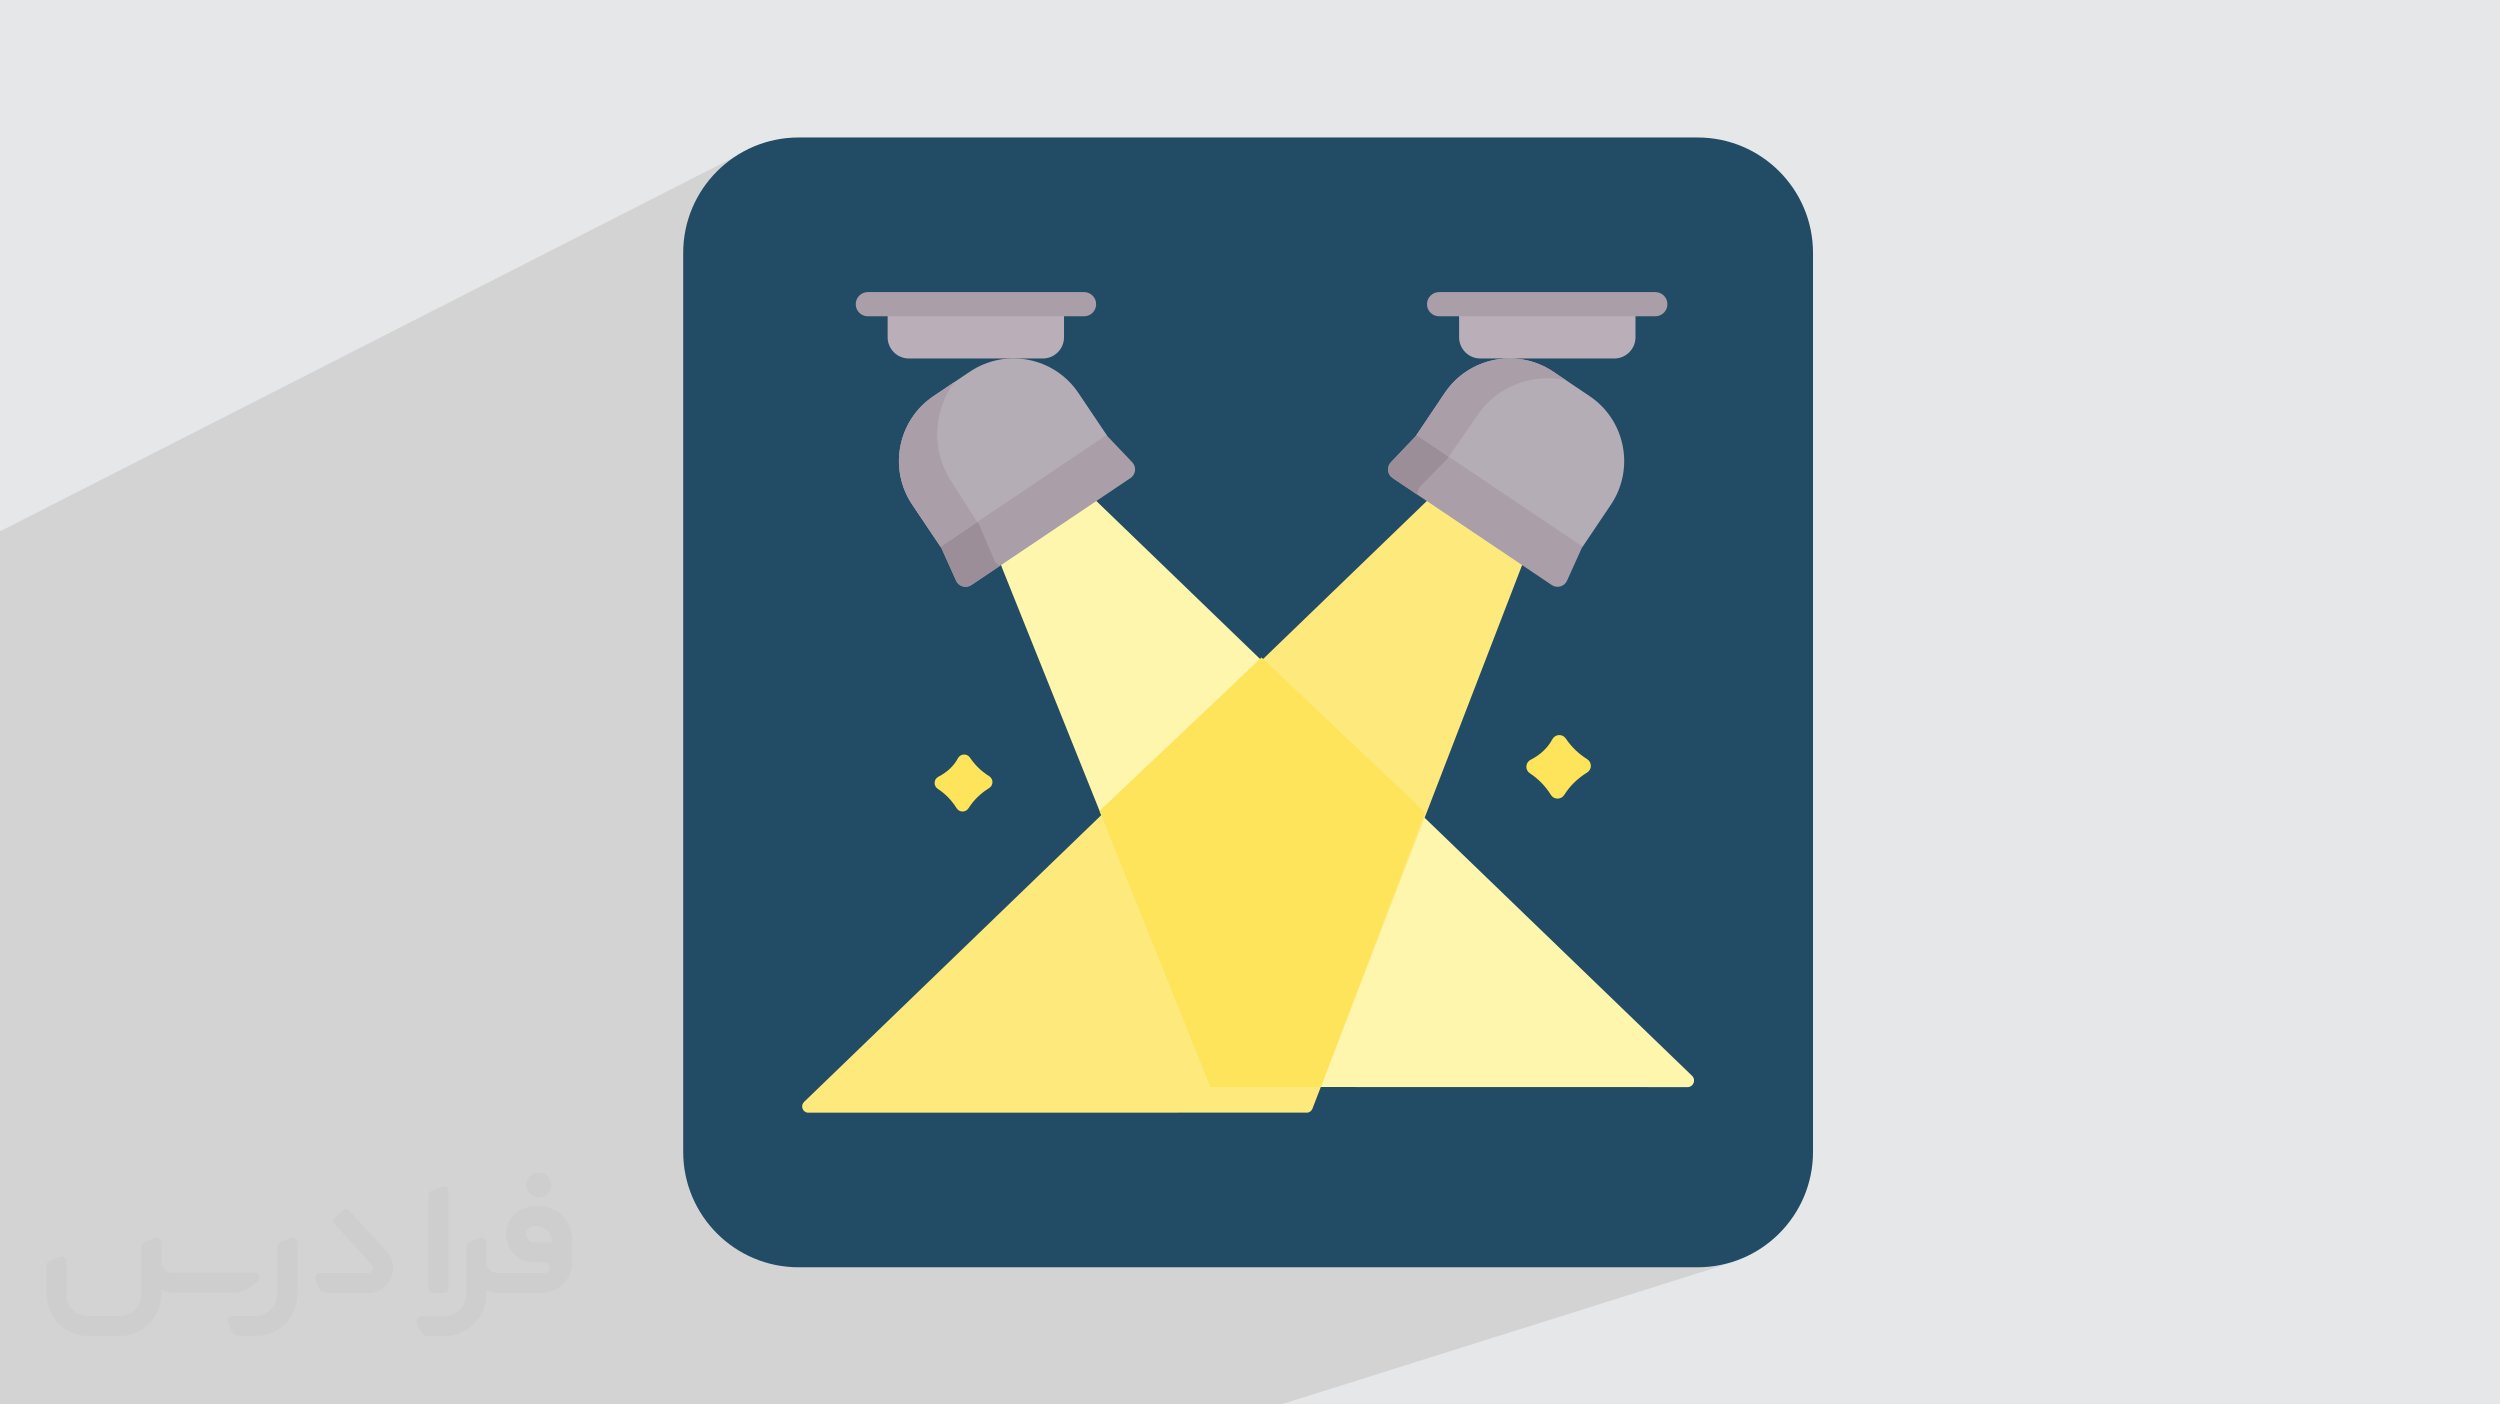 <?xml version="1.0" encoding="UTF-8"?>
<!DOCTYPE svg PUBLIC "-//W3C//DTD SVG 1.0//EN" "http://www.w3.org/TR/2001/REC-SVG-20010904/DTD/svg10.dtd">
<!-- Creator: CorelDRAW -->
<svg xmlns="http://www.w3.org/2000/svg" xml:space="preserve" width="94.192mm" height="52.917mm" version="1.0" style="shape-rendering:geometricPrecision; text-rendering:geometricPrecision; image-rendering:optimizeQuality; fill-rule:evenodd; clip-rule:evenodd"
viewBox="0 0 9419.16 5291.66"
 xmlns:xlink="http://www.w3.org/1999/xlink"
 xmlns:xodm="http://www.corel.com/coreldraw/odm/2003">
 <defs>
  <style type="text/css">
   <![CDATA[
    .fil3 {fill:#224C66}
    .fil0 {fill:#E6E7E8}
    .fil8 {fill:#9B8E99;fill-rule:nonzero}
    .fil7 {fill:#AA9EA9;fill-rule:nonzero}
    .fil9 {fill:#B5ADB6;fill-rule:nonzero}
    .fil10 {fill:#BAAFB9;fill-rule:nonzero}
    .fil6 {fill:#FEE45A;fill-rule:nonzero}
    .fil5 {fill:#FEE97D;fill-rule:nonzero}
    .fil4 {fill:#FEF6AD;fill-rule:nonzero}
    .fil2 {fill:#373435;fill-rule:nonzero;fill-opacity:0.031}
    .fil1 {fill:#2B2A29;fill-opacity:0.102}
   ]]>
  </style>
 </defs>
 <g id="Layer_x0020_1">
  <polygon class="fil0" points="-0,0 9419.16,0 9419.16,5291.66 -0,5291.66 "/>
  <polygon class="fil1" points="4825.72,5291.66 -0,5291.66 -0,2001.93 2828.04,560.52 2809.28,570.16 2791.07,580.66 2773.42,592.02 2756.35,604.16 2739.91,617.1 2724.11,630.8 2708.98,645.23 2694.55,660.36 2680.85,676.16 2667.91,692.6 2655.77,709.67 2644.41,727.32 2633.91,745.53 2624.27,764.28 2615.53,783.53 2607.71,803.26 2600.85,823.44 2594.96,844.05 2590.09,865.05 2586.25,886.41 2583.47,908.11 2581.78,930.12 2581.21,952.42 2581.21,4339.24 2581.78,4361.54 2583.47,4383.55 2586.25,4405.25 2590.09,4426.61 2594.96,4447.61 2600.85,4468.22 2607.71,4488.41 2615.53,4508.14 2624.27,4527.38 2633.91,4546.13 2644.41,4564.34 2655.77,4581.99 2667.91,4599.06 2680.85,4615.5 2694.55,4631.3 2708.98,4646.43 2724.11,4660.86 2739.91,4674.56 2756.35,4687.5 2773.42,4699.65 2791.07,4711 2809.28,4721.5 2828.04,4731.14 2847.28,4739.88 2867.01,4747.7 2887.2,4754.56 2907.8,4760.45 2928.8,4765.32 2950.16,4769.16 2971.86,4771.94 2993.87,4773.63 3016.17,4774.2 6402.99,4774.2 6425.29,4773.63 6447.3,4771.94 6469,4769.16 6490.36,4765.32 6511.36,4760.45 6531.98,4754.56 "/>
  <g id="_2868090217504">
   <path class="fil2" d="M1119.97 4680.19l0 197.33c0,20.44 -3.75,40.88 -11.68,59.65 -7.93,18.77 -19.19,36.3 -33.79,50.48 -14.6,14.6 -31.7,25.86 -50.48,33.79 -18.77,7.93 -39.21,11.68 -59.65,11.68l-60.91 0c-7.09,0 -14.18,-2.08 -20.02,-6.26 -5.84,-4.17 -10.43,-9.59 -12.94,-16.27l-11.26 -29.2c-0.83,-2.5 -1.25,-5.42 -1.25,-8.34 0,-2.92 1.25,-5.43 2.92,-7.93 1.67,-2.5 3.75,-4.17 6.26,-5.42 2.5,-1.25 5.42,-2.09 7.92,-1.67l86.36 0c22.11,0 42.97,-8.76 58.82,-24.61 15.43,-15.44 24.19,-36.71 24.19,-58.82l0 -179.39c0,-3.34 1.26,-6.67 3.34,-9.59 2.09,-2.92 5.01,-5.01 7.93,-6.26l40.88 -15.85c2.5,-0.84 5.42,-1.25 8.34,-0.84 2.92,0.42 5.43,1.26 7.51,2.92 2.09,1.67 4.18,3.76 5.43,6.26 1.25,2.92 2.08,5.84 2.08,8.34z"/>
   <path class="fil2" d="M2029.83 4544.2l-15.02 0c-59.66,0 -109.3,48.8 -108.47,108.04 0.42,27.54 12.1,54.24 31.71,73.43 19.6,19.6 46.3,30.45 74.25,30.45l39.63 0c5.43,0 10.43,2.08 14.19,5.84 3.75,3.75 5.84,8.76 5.84,14.18 0,5.43 -2.09,10.43 -5.84,14.19 -3.76,3.75 -8.76,5.84 -14.19,5.84l-179.38 0c-10.85,0 -20.86,-4.59 -28.37,-12.1 -7.51,-7.51 -11.68,-17.94 -12.1,-28.37l0 -75.09c0,-2.92 -0.83,-5.42 -2.08,-7.93 -1.25,-2.5 -3.34,-4.58 -5.43,-6.25 -2.08,-1.67 -5,-2.51 -7.51,-2.92 -2.92,-0.42 -5.42,0 -8.34,0.83l-41.3 15.85c-2.92,1.25 -5.84,3.34 -7.93,6.26 -2.08,2.92 -2.92,6.26 -2.92,9.59l0 179.39c0,22.11 -8.76,43.39 -24.19,58.82 -15.44,15.44 -36.71,24.61 -58.82,24.61l-86.77 0.01c-2.92,0 -5.43,0.83 -7.93,2.08 -2.5,1.25 -4.59,3.34 -6.26,5.43 -1.66,2.5 -2.5,5 -2.92,7.51 -0.41,2.92 0,5.42 1.26,8.34l11.26 29.2c2.5,6.68 7.09,12.52 12.93,16.69 5.84,4.17 12.93,6.26 20.03,5.84l60.9 0c41.3,0 80.93,-16.27 110.14,-45.89 29.2,-29.2 45.88,-68.84 45.88,-110.14l0 -18.35c15.86,7.92 33.38,12.1 50.9,12.1l157.27 0c30.46,0 60.08,-12.1 81.77,-33.79 21.69,-21.7 33.79,-50.9 33.79,-81.77l0 -85.94c0,-33.37 -13.35,-65.49 -36.71,-89.27 -23.78,-23.78 -55.9,-36.71 -89.27,-36.71zm50.47 136.41l-66.74 0c-7.93,0 -15.44,-2.5 -21.28,-7.92 -5.84,-5.43 -9.6,-12.52 -10.43,-20.45 0,-4.17 0.42,-8.76 2.08,-12.93 1.67,-4.17 3.76,-7.92 6.68,-10.84 5.84,-5.43 13.77,-8.77 21.69,-8.77l7.1 0c16.27,0 31.7,6.26 42.96,17.94 11.68,11.27 17.94,26.7 17.94,42.97z"/>
   <path class="fil2" d="M1689.83 4486.21l0 367.95c0,2.08 -0.42,4.58 -1.25,6.67 -0.84,2.09 -2.09,4.17 -3.76,5.84 -1.67,1.67 -3.34,2.92 -5.42,3.75 -2.09,0.84 -4.17,1.26 -6.68,1.26l-40.88 0c-2.08,0 -4.59,-0.42 -6.67,-1.26 -2.09,-0.83 -4.17,-2.08 -5.43,-3.75 -1.66,-1.67 -2.92,-3.75 -3.75,-5.84 -0.83,-2.09 -1.25,-4.59 -1.25,-6.67l0 -352.1c0,-3.33 0.83,-6.67 2.92,-9.59 2.08,-2.92 4.59,-5.01 7.92,-6.26l40.89 -15.85c2.5,-0.84 5.42,-1.25 8.34,-1.25 2.92,0.41 5.42,1.25 7.51,2.92 2.5,1.66 4.17,3.75 5.42,6.25 1.25,2.09 2.09,5.01 2.09,7.93z"/>
   <path class="fil2" d="M1386.54 4871.68l-153.93 0c-7.09,0 -14.19,-2.09 -20.03,-6.26 -5.84,-4.17 -10.43,-10.01 -13.35,-16.69l-11.26 -28.78c-0.83,-2.51 -1.25,-5.43 -0.83,-8.35 0.41,-2.92 1.25,-5.42 2.92,-7.92 1.66,-2.51 3.75,-4.17 6.25,-5.43 2.51,-1.25 5.43,-2.08 7.93,-2.08l184.39 0c3.34,0 6.67,-1.25 9.59,-2.92 2.93,-2.09 5.01,-4.59 6.68,-7.93 1.25,-3.34 1.67,-6.67 1.25,-10.01 -0.42,-3.34 -2.08,-6.68 -4.17,-9.18l-141.84 -154.35c-2.92,-3.34 -4.59,-7.93 -4.59,-12.52 0,-4.59 2.09,-8.76 5.84,-12.1l29.62 -27.53c3.34,-2.92 7.93,-4.59 12.52,-4.59 4.59,0.42 8.76,2.09 12.1,5.84l140.58 153.1c55.49,59.66 12.52,157.7 -69.67,157.7z"/>
   <path class="fil2" d="M971.88 4825.79l-20.03 17.1c-20.86,17.94 -47.56,27.95 -75.09,27.95l-211.51 0c-19.6,0 -39.21,-4.17 -57.15,-12.51l0 16.27c0,20.85 -4.17,41.71 -12.1,60.9 -7.92,19.19 -19.6,36.71 -34.62,51.73 -14.6,14.6 -32.12,26.28 -51.73,34.63 -19.19,7.92 -40.05,12.09 -60.91,12.09l-114.72 0.01c-20.86,0 -41.72,-4.18 -60.91,-12.1 -19.19,-7.93 -36.71,-19.61 -51.73,-34.63 -14.6,-14.6 -26.28,-32.12 -34.62,-51.73 -7.93,-19.19 -12.1,-40.04 -12.1,-60.9l0 -108.05c0,-3.34 1.25,-6.67 2.92,-9.59 2.09,-2.92 4.59,-5.01 7.93,-6.26l40.88 -15.85c2.5,-0.84 5.42,-1.26 8.34,-0.84 2.92,0.42 5.43,1.25 7.51,2.92 2.09,1.67 4.17,3.76 5.43,6.26 1.25,2.5 2.08,5.01 2.08,7.93l0 128.9c0,20.86 8.35,40.88 22.95,55.49 14.6,14.6 34.62,22.94 55.48,22.94l125.98 0c20.86,0 40.47,-8.35 55.07,-22.95 14.6,-14.6 22.95,-34.62 22.95,-55.48l0 -184.39c0,-3.34 1.25,-6.68 2.92,-9.6 2.08,-2.92 4.58,-5 7.92,-6.25l40.88 -15.86c2.51,-0.83 5.43,-1.25 8.35,-0.83 2.92,0.42 5.42,1.25 7.92,2.92 2.51,1.67 4.18,3.75 5.43,6.26 1.25,2.5 2.08,5.42 2.08,7.92l0 70.51c0,11.68 4.59,23.36 12.94,31.7 8.34,8.35 19.6,13.35 31.7,13.35l307.87 0c3.34,0 7.1,0.84 9.6,2.92 2.92,2.09 5.01,5.01 6.26,7.93 1.25,3.34 1.25,6.67 0.41,10.43 0,3.75 -2.08,6.67 -4.58,8.76z"/>
   <path class="fil2" d="M2029.83 4511.24c25.86,0 47.14,-21.28 47.14,-47.14 0,-25.87 -21.28,-47.14 -47.14,-47.14 -25.87,0 -47.15,21.27 -47.15,47.14 0,25.86 21.28,47.14 47.15,47.14z"/>
  </g>
  <path class="fil3" d="M3009.03 517.99l3386.83 0c240.18,0 434.96,194.78 434.96,434.96l0 3386.83c0,240.17 -194.78,434.95 -434.96,434.95l-3386.83 0.01c-240.17,-0.01 -434.95,-194.79 -434.95,-434.97l-0.01 -3386.82c0.01,-240.18 194.79,-434.96 434.97,-434.96z"/>
  <g id="_2868090220384">
   <path class="fil4" d="M6360.73 4095.86l-1800.5 -0.41 -781.77 -1948.47 -148.21 -393.42 226.19 -155.75 274.15 289.83 2244.27 2165.39c15.32,14.5 6.81,40.29 -14.13,42.83l0 0z"/>
   <path class="fil5" d="M4918.96 4191.94c11.02,1.73 21.76,-4.42 25.84,-14.8l783.05 -2030.17 164.26 -427.2 -193.89 -121.96 -322.5 289.83 -2346.05 2263.8c-14.34,13.58 -6.85,37.72 12.66,40.79l1876.63 -0.29z"/>
   <polygon class="fil6" points="4142.81,3055.07 4560.23,4095.45 4976.27,4095.54 5368.64,3059.95 4753.16,2477.14 "/>
   <path class="fil7" d="M5534.74 1603.39l-197.87 35.41 -3.4 5.05 -93.1 97.84c-16.65,17.5 -13.55,45.82 6.5,59.31l599.76 403.29c20.06,13.49 47.41,5.65 57.37,-16.35l55.49 -123.12 3.4 -5.05 0 -134.9 -428.15 -321.48z"/>
   <path class="fil8" d="M5352.37 1831.13l99.75 -101.55 3.65 -5.24 82.24 -118.51 -3.26 -2.45 -197.87 35.42 -3.41 5.04 -93.1 97.84c-16.65,17.5 -13.55,45.82 6.5,59.32l94.4 63.47c-1.63,-11.67 1.9,-23.99 11.09,-33.34l0.01 0z"/>
   <path class="fil9" d="M5989.15 1492.46c135.09,90.86 170.95,274.03 80.09,409.12l-106.35 158.19 -626.01 -420.97 106.35 -158.19c90.85,-135.09 274.02,-170.95 409.12,-80.1l136.8 91.95z"/>
   <path class="fil7" d="M5569.72 1560.16c74.42,-107.2 206.64,-154.1 329.47,-128.16l-46.84 -31.48c-135.09,-90.85 -318.26,-55 -409.12,80.1l-106.35 158.19 121.53 81.73 111.31 -160.38z"/>
   <path class="fil7" d="M4265.95 1741.69l-93.11 -97.84 -3.4 -5.05 -160.56 -40.99 -465.46 299.56 0 162.4 3.41 5.05 55.48 123.12c9.97,22 37.32,29.84 57.37,16.35l599.77 -403.29c20.05,-13.49 23.16,-41.81 6.5,-59.31l0 0z"/>
   <path class="fil8" d="M3746.5 2111.09l-55.49 -129.92 -3.4 -5.33 -77.39 -121.46 -66.8 42.99 0 162.4 3.41 5.04 55.48 123.13c9.97,22 37.32,29.84 57.37,16.34l107.35 -72.18c-8.74,-3.84 -16.24,-11.04 -20.53,-21.01l0 0z"/>
   <path class="fil9" d="M4063.09 1480.61l106.35 158.19 -626.02 420.97 -106.35 -158.19c-90.85,-135.09 -55,-318.26 80.1,-409.12l136.8 -91.95c135.1,-90.85 318.26,-55 409.12,80.1l0 0z"/>
   <path class="fil7" d="M3581.26 1808.92c-74.33,-116.62 -63.81,-267.17 16.44,-370.59l-80.53 54.14c-135.1,90.85 -170.95,274.02 -80.1,409.12l106.35 158.19 138.38 -93.06 -100.54 -157.8z"/>
   <path class="fil10" d="M4008.88 1146.06l0 124.65c0,44.12 -35.8,79.91 -79.92,79.91l-504.71 0c-44.12,0 -79.92,-35.79 -79.92,-79.91l0 -124.65 664.55 0z"/>
   <path class="fil10" d="M6161.98 1146.06l0 124.65c0,44.12 -35.79,79.91 -79.91,79.91l-504.72 0c-44.12,0 -79.91,-35.79 -79.91,-79.91l0 -124.65 664.54 0z"/>
   <path class="fil7" d="M4084.29 1191.66l-814.64 0c-25.17,0 -45.58,-20.41 -45.58,-45.58 0,-25.17 20.41,-45.58 45.58,-45.58l814.64 0c25.17,0 45.58,20.41 45.58,45.58 0,25.17 -20.41,45.58 -45.58,45.58z"/>
   <path class="fil6" d="M5979.85 2860.27c-32.01,-20.04 -58.97,-45.88 -80.59,-77.87 -12.5,-18.5 -39.97,-16.81 -50.54,2.87 -17.42,32.47 -44.7,58.26 -81.94,77.41 -20.09,10.33 -21.55,38.47 -2.65,50.86 31.69,20.78 58.22,47.8 79.22,81.52 11.62,18.66 38.51,18.38 50.23,-0.23 21.36,-33.91 50.22,-62.03 86.43,-84.47 18.58,-11.53 18.37,-38.48 -0.16,-50.08l0 -0.01z"/>
   <path class="fil6" d="M3726.68 2924.23c-28.7,-17.98 -52.88,-41.15 -72.27,-69.84 -11.21,-16.59 -35.85,-15.07 -45.32,2.57 -15.62,29.11 -40.09,52.25 -73.48,69.42 -18.02,9.27 -19.33,34.49 -2.38,45.6 28.41,18.64 52.21,42.87 71.04,73.11 10.42,16.73 34.54,16.48 45.05,-0.21 19.16,-30.41 45.04,-55.63 77.51,-75.76 16.67,-10.32 16.48,-34.49 -0.15,-44.89l0 0z"/>
   <path class="fil7" d="M6236.67 1191.66l-814.64 0c-25.18,0 -45.58,-20.41 -45.58,-45.58 0,-25.17 20.4,-45.58 45.58,-45.58l814.64 0c25.18,0 45.58,20.41 45.58,45.58 0,25.17 -20.41,45.58 -45.58,45.58z"/>
  </g>
 </g>
</svg>
